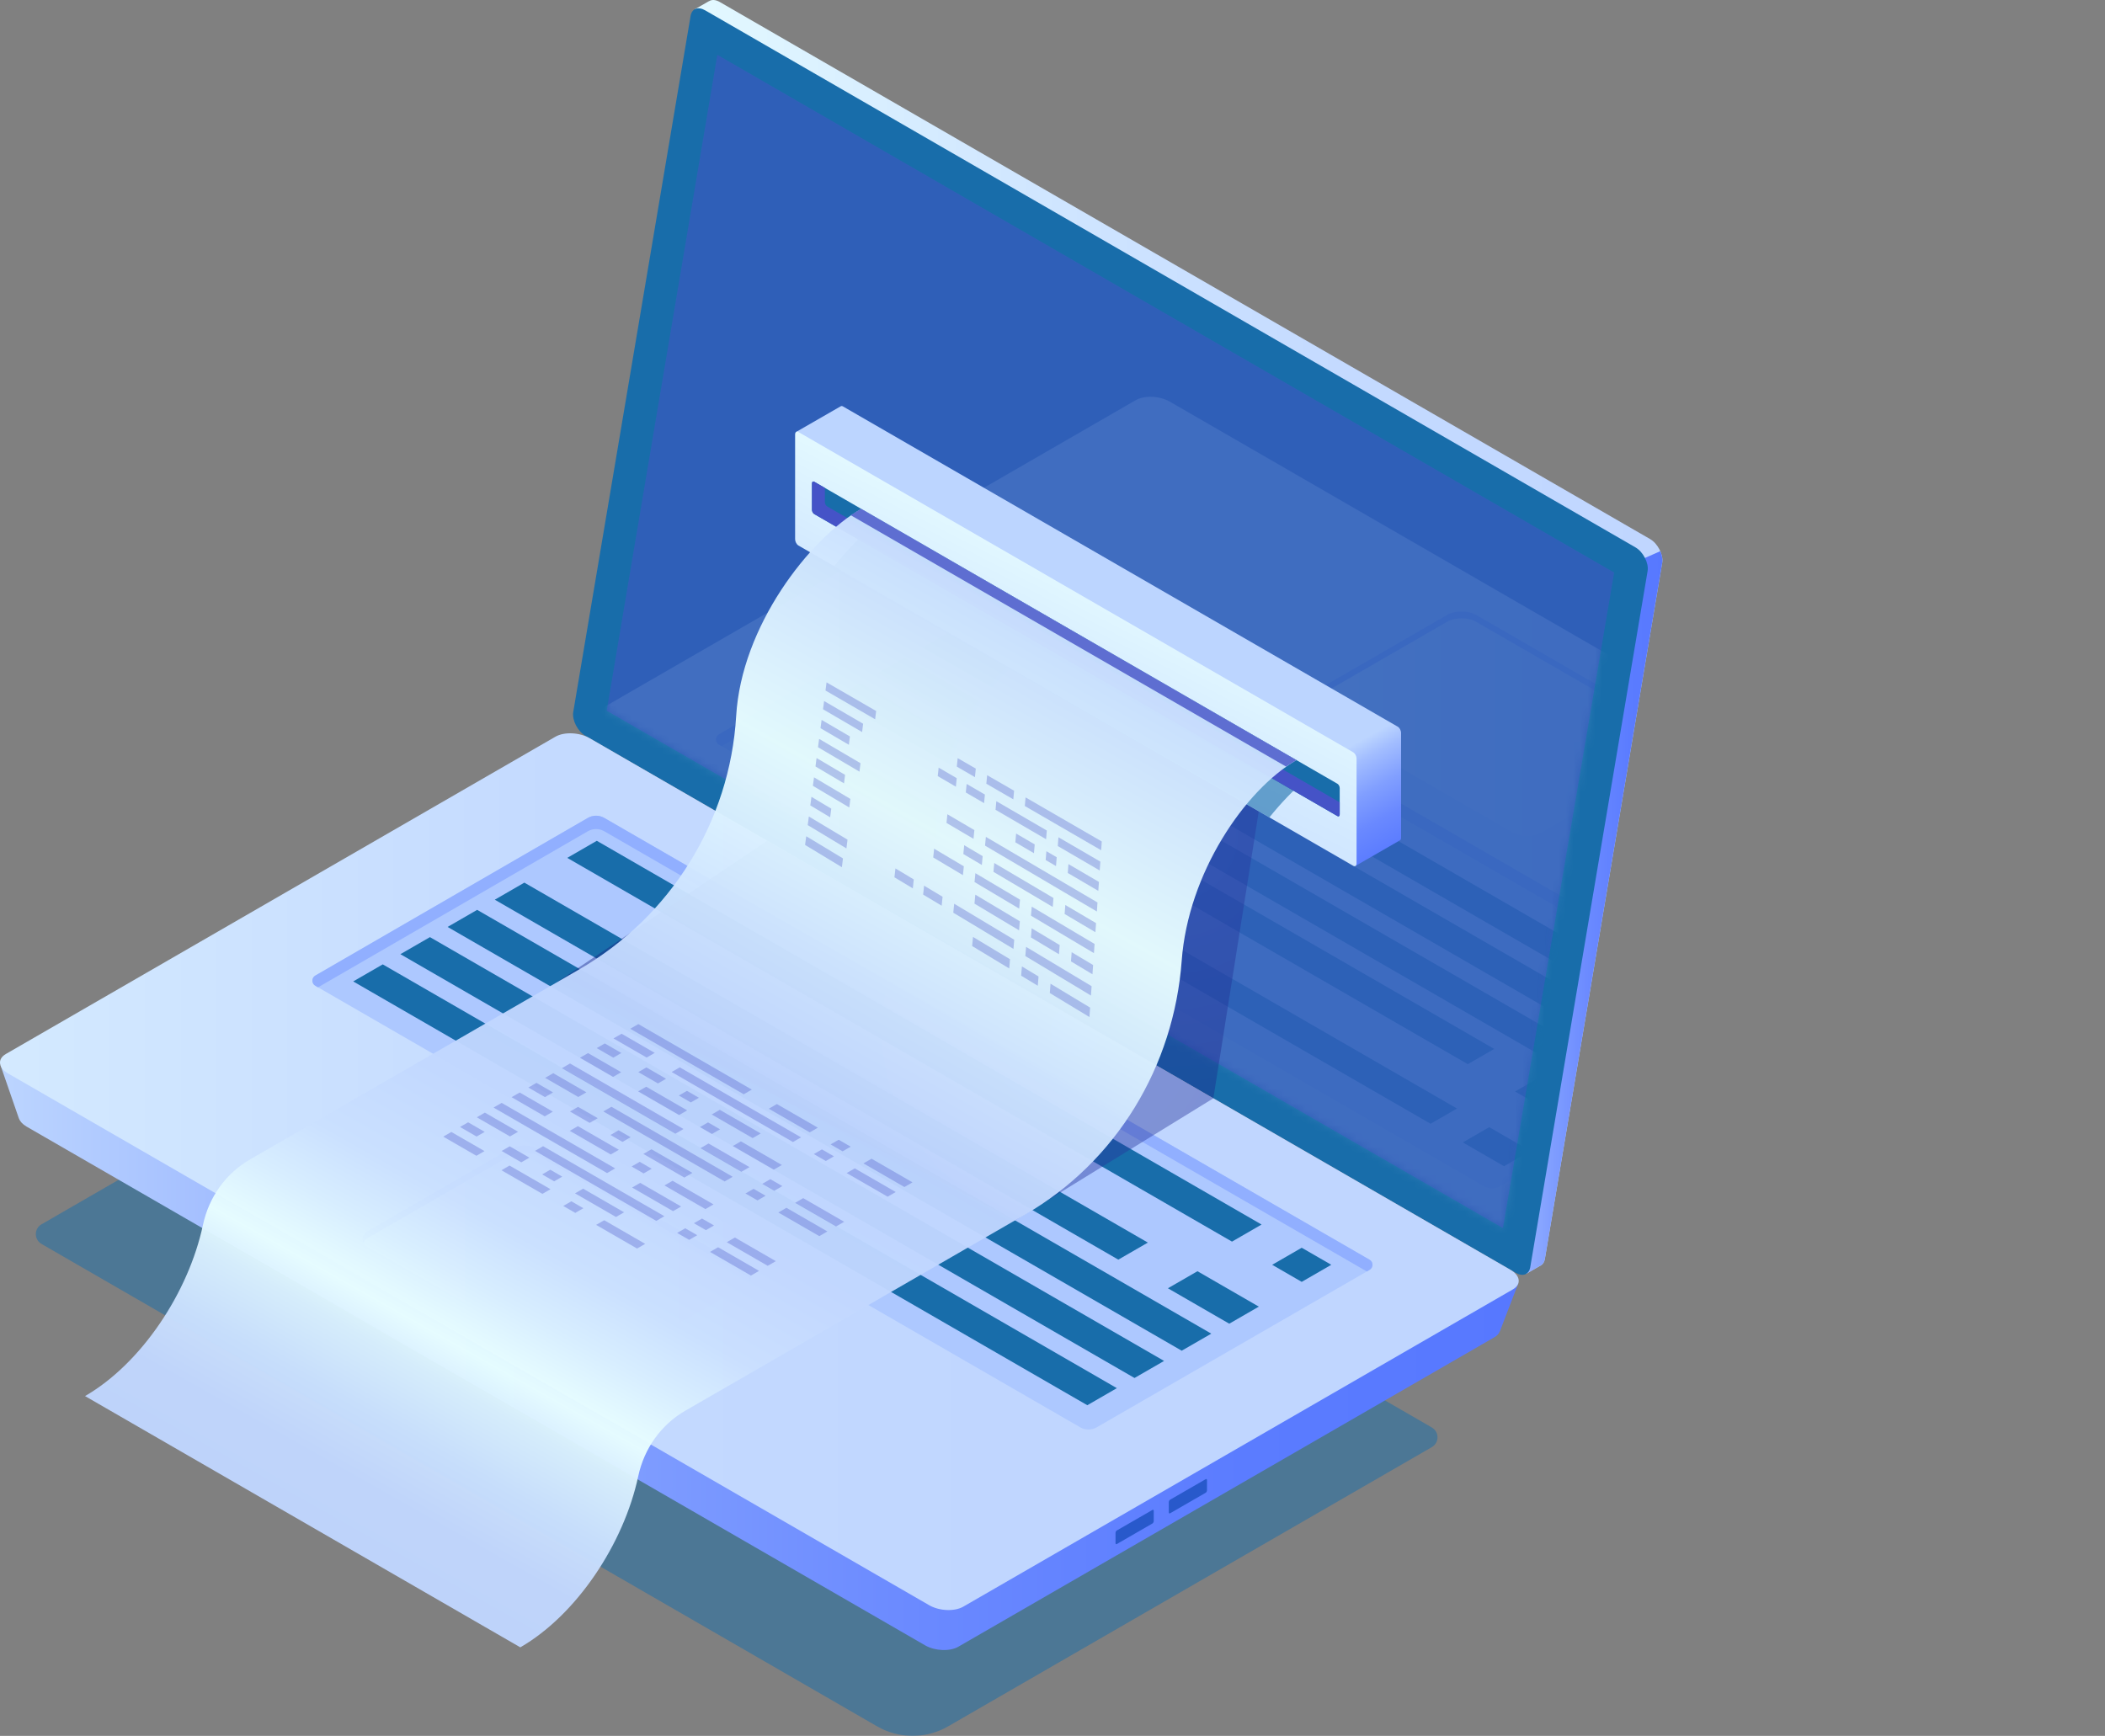 <svg width="291" height="240" viewBox="0 0 291 240" fill="none" xmlns="http://www.w3.org/2000/svg">
<rect x="0" y="0" width="291" height="240" fill="#808080" stroke="none"/>
<g clip-path="url(#clip0_527_9899)">
<g opacity="0.5">
<path d="M77.516 127.834L197.94 197.362C198.984 197.965 198.984 199.473 197.94 200.076L131.073 238.681C128.034 240.436 124.291 240.436 121.252 238.681L5.738 171.984C4.694 171.382 4.694 169.876 5.738 169.273L77.516 127.834Z" fill="#186DAA"/>
</g>
<path d="M81.263 97.298L97.357 1.82L96.064 1.275L98.008 0.16V0.173C98.381 -0.079 98.916 -0.064 99.503 0.276L228.119 74.533C229.176 75.143 229.975 76.707 229.789 77.799L213.568 174.036C213.482 174.538 213.235 174.871 212.89 175.015L210.986 176.114L210.658 174.339L210.766 174.372L82.93 100.564C81.873 99.954 81.073 98.39 81.26 97.298H81.263Z" fill="url(#paint0_linear_527_9899)"/>
<path d="M227.404 77.141L229.52 76.206C229.757 76.748 229.873 77.318 229.792 77.797L213.571 174.034C213.485 174.536 213.238 174.869 212.893 175.013L210.989 176.112L210.661 174.337L210.769 174.37L204.301 170.635L227.401 77.141H227.404Z" fill="url(#paint1_linear_527_9899)"/>
<path d="M80.915 101.719L209.531 175.976C210.525 176.549 211.374 176.218 211.548 175.189L227.769 78.952C227.956 77.857 227.156 76.294 226.1 75.686L97.484 1.429C96.49 0.857 95.64 1.187 95.466 2.216L79.245 98.454C79.059 99.548 79.858 101.112 80.915 101.719Z" fill="#186DAA"/>
<g opacity="0.51">
<path d="M99.165 7.578L223.141 79.157L207.768 169.791L83.875 98.263L99.165 7.578Z" fill="#4553C7"/>
</g>
<path d="M0.069 147.282L7.087 150.949L77.468 110.314C78.646 109.633 80.701 109.719 82.063 110.506L203.451 180.589C204.614 179.938 209.91 177.391 209.91 177.391L207.34 184.087C207.34 184.087 207.332 184.079 207.33 184.079C207.224 184.377 206.994 184.654 206.611 184.876L132.485 227.672C131.308 228.353 129.25 228.268 127.89 227.483L3.673 155.761C3.115 155.438 2.772 155.047 2.631 154.654L2.621 154.661L0.069 147.282Z" fill="url(#paint2_linear_527_9899)"/>
<path d="M1.153 148.436L128.46 221.938C129.854 222.743 131.96 222.831 133.168 222.133L209.137 178.272C210.345 177.576 210.194 176.358 208.799 175.553L81.492 102.051C80.098 101.246 77.992 101.158 76.784 101.856L0.815 145.72C-0.393 146.416 -0.239 147.634 1.153 148.438V148.436Z" fill="url(#paint3_linear_527_9899)"/>
<path d="M166.86 206.04V204.643C166.86 204.511 166.78 204.448 166.681 204.506L161.756 207.349C161.658 207.407 161.577 207.56 161.577 207.692V209.089C161.577 209.222 161.658 209.283 161.756 209.225L166.681 206.383C166.78 206.325 166.86 206.171 166.86 206.04Z" fill="#2859CB"/>
<path d="M159.496 210.292V208.895C159.496 208.764 159.415 208.701 159.317 208.759L154.391 211.601C154.293 211.659 154.212 211.813 154.212 211.944V213.341C154.212 213.475 154.293 213.535 154.391 213.477L159.317 210.635C159.415 210.577 159.496 210.423 159.496 210.292Z" fill="#2859CB"/>
<path d="M189.333 174.163L83.54 113.083C82.834 112.677 81.966 112.677 81.26 113.083L43.588 134.879C43.046 135.192 43.049 135.974 43.588 136.287L149.333 197.339C150.037 197.745 150.907 197.745 151.611 197.339L189.335 175.57C189.878 175.257 189.878 174.476 189.335 174.163H189.333Z" fill="#ADC8FF"/>
<path d="M189.332 175.572L188.954 175.791L83.54 114.931C82.833 114.525 81.966 114.525 81.26 114.931L43.966 136.508L43.588 136.289C43.046 135.976 43.046 135.194 43.588 134.881L81.26 113.085C81.966 112.676 82.833 112.676 83.54 113.085L189.332 174.165C189.875 174.477 189.875 175.259 189.332 175.572Z" fill="#91AFFF"/>
<path d="M78.418 118.608L170.313 171.663L174.401 169.303L82.504 116.247L78.418 118.608Z" fill="#186DAA"/>
<path d="M68.402 124.391L154.598 174.156L158.683 171.798L72.488 122.031L68.402 124.391Z" fill="#186DAA"/>
<path d="M61.876 128.156L163.362 186.747L167.45 184.389L65.964 125.796L61.876 128.156Z" fill="#186DAA"/>
<path d="M55.351 131.924L156.837 190.518L160.925 188.16L59.437 129.566L55.351 131.924Z" fill="#186DAA"/>
<path d="M48.827 135.691L150.312 194.284L154.398 191.924L52.912 133.333L48.827 135.691Z" fill="#186DAA"/>
<path d="M175.867 174.869L179.952 177.229L184.04 174.869L179.952 172.511L175.867 174.869Z" fill="#186DAA"/>
<path d="M161.455 178.115L169.936 183.012L174.021 180.652L165.54 175.757L161.455 178.115Z" fill="#186DAA"/>
<path d="M79.466 188.946L50.941 172.476C49.827 171.833 49.827 170.789 50.941 170.146L70.448 158.883C71.563 158.24 73.371 158.24 74.486 158.883L103.011 175.353C104.125 175.996 104.125 177.04 103.011 177.683L83.504 188.946C82.389 189.589 80.581 189.589 79.466 188.946Z" fill="url(#paint4_linear_527_9899)"/>
<path d="M103.012 176.307L74.487 159.836C73.373 159.193 71.564 159.193 70.45 159.836L50.943 171.099C50.6 171.298 50.373 171.535 50.242 171.787C49.947 171.225 50.171 170.589 50.943 170.146L70.45 158.883C71.564 158.24 73.373 158.24 74.487 158.883L103.012 175.353C103.784 175.797 104.008 176.433 103.713 176.995C103.582 176.743 103.358 176.506 103.012 176.307Z" fill="#91AFFF"/>
<g opacity="0.11">
<mask id="mask0_527_9899" style="mask-type:luminance" maskUnits="userSpaceOnUse" x="83" y="7" width="141" height="163">
<path d="M99.166 7.577L223.141 79.155L207.768 169.789L83.876 98.261L99.166 7.577Z" fill="white"/>
</mask>
<g mask="url(#mask0_527_9899)">
<path d="M81.365 101.908L208.672 175.411C210.067 176.216 212.173 176.304 213.381 175.605L289.35 131.745C290.558 131.049 290.406 129.831 289.012 129.026L161.705 55.523C160.31 54.719 158.204 54.631 156.996 55.329L81.027 99.19C79.819 99.886 79.973 101.104 81.365 101.908Z" fill="url(#paint5_linear_527_9899)"/>
<path d="M209.053 115.083L180.528 98.613C179.413 97.97 179.413 96.925 180.528 96.282L200.035 85.02C201.149 84.377 202.958 84.377 204.072 85.02L232.597 101.49C233.712 102.133 233.712 103.177 232.597 103.82L213.09 115.083C211.976 115.726 210.168 115.726 209.053 115.083Z" fill="url(#paint6_linear_527_9899)"/>
<path d="M232.598 102.443L204.073 85.973C202.958 85.33 201.15 85.33 200.035 85.973L180.528 97.236C180.185 97.435 179.958 97.672 179.827 97.924C179.532 97.362 179.757 96.726 180.528 96.282L200.035 85.02C201.15 84.377 202.958 84.377 204.073 85.02L232.598 101.49C233.369 101.934 233.594 102.569 233.299 103.132C233.168 102.88 232.943 102.643 232.598 102.443Z" fill="#91AFFF"/>
<path d="M245.137 140.817L139.344 79.737C138.638 79.331 137.771 79.331 137.064 79.737L99.392 101.534C98.85 101.846 98.853 102.628 99.392 102.941L205.138 163.993C205.841 164.399 206.711 164.399 207.415 163.993L245.14 142.224C245.682 141.911 245.682 141.13 245.14 140.817H245.137Z" fill="#ADC8FF"/>
<path d="M245.135 142.224L244.757 142.444L139.342 81.583C138.636 81.177 137.769 81.177 137.062 81.583L99.769 103.16L99.391 102.941C98.848 102.628 98.848 101.846 99.391 101.534L137.062 79.737C137.769 79.329 138.636 79.329 139.342 79.737L245.135 140.817C245.677 141.13 245.677 141.912 245.135 142.224Z" fill="#91AFFF"/>
<path d="M109.251 100.052L201.414 153.264L197.764 155.369L105.6 102.16L109.251 100.052Z" fill="#186DAA"/>
<path d="M118.961 94.447L206.563 145.023L202.912 147.129L115.312 96.553L118.961 94.447Z" fill="#186DAA"/>
<path d="M213.103 148.8L221.286 153.524L217.635 155.632L209.454 150.908L213.103 148.8Z" fill="#186DAA"/>
<path d="M205.877 155.84L211.574 159.128L207.923 161.237L202.226 157.948L205.877 155.84Z" fill="#186DAA"/>
<path d="M125.046 90.936L227.369 150.012L223.72 152.12L121.395 93.042L125.046 90.936Z" fill="#186DAA"/>
<path d="M131.131 87.423L233.454 146.498L229.802 148.606L127.479 89.528L131.131 87.423Z" fill="#186DAA"/>
<path d="M137.217 83.905L239.539 142.983L235.888 145.091L133.565 86.013L137.217 83.905Z" fill="#186DAA"/>
</g>
</g>
<path opacity="0.42" d="M140.313 168.726L167.738 151.85L106.076 116.248L76.976 135.808L140.313 168.726Z" fill="url(#paint7_radial_527_9899)"/>
<path opacity="0.42" d="M167.738 151.847L174.02 112.162L116.156 78.969V121.985L167.738 151.847Z" fill="url(#paint8_radial_527_9899)"/>
<path d="M110.099 59.696L116.222 56.171V56.176C116.303 56.123 116.409 56.12 116.527 56.188L193.236 100.475C193.485 100.619 193.689 101.007 193.689 101.34V115.821C193.689 115.982 193.642 116.098 193.563 116.161L193.558 116.166C193.553 116.171 193.546 116.174 193.541 116.176L187.357 119.737L187.309 112.741L116.527 71.874C116.278 71.731 116.073 71.342 116.073 71.007V66.036L110.099 59.691V59.696Z" fill="url(#paint9_linear_527_9899)"/>
<path d="M110.372 75.419L187.08 119.706C187.33 119.85 187.534 119.696 187.534 119.363V104.882C187.534 104.549 187.33 104.161 187.08 104.015L110.372 59.728C110.123 59.584 109.918 59.738 109.918 60.071V74.552C109.918 74.884 110.123 75.273 110.372 75.419Z" fill="url(#paint10_linear_527_9899)"/>
<path opacity="0.6" d="M120.954 72.487L180.683 107.607C178.837 109.196 177.089 111.016 175.485 113.011L115.315 78.272C117.048 76.116 118.944 74.162 120.954 72.487Z" fill="#186DAA"/>
<path d="M112.561 71.07L184.894 112.83C185.065 112.929 185.204 112.825 185.204 112.596V108.957C185.204 108.727 185.065 108.462 184.894 108.364L112.561 66.604C112.39 66.506 112.251 66.609 112.251 66.839V70.478C112.251 70.707 112.39 70.972 112.561 71.07Z" fill="#186DAA"/>
<path d="M112.561 66.605L114.032 67.454V69.419C114.032 69.646 114.17 69.913 114.342 70.012L185.202 110.924V112.599C185.202 112.828 185.063 112.932 184.891 112.833L112.559 71.073C112.387 70.975 112.249 70.71 112.249 70.481V66.842C112.249 66.615 112.387 66.509 112.559 66.607L112.561 66.605Z" fill="#4553C7"/>
<path opacity="0.96" d="M71.93 227.759L11.755 193.018C19.518 188.537 26.062 178.726 28.059 169.348C28.869 165.547 31.197 162.243 34.563 160.302L80.035 134.051C92.7 126.74 100.911 113.576 101.771 98.977C102.498 86.65 111.816 74.53 119.049 70.353L179.224 105.095C172.099 109.208 164.254 120.705 163.361 132.823C162.284 147.42 154.345 160.632 141.668 167.95L94.738 195.043C91.371 196.987 89.046 200.288 88.234 204.089C86.234 213.47 79.692 223.278 71.93 227.759Z" fill="url(#paint11_linear_527_9899)"/>
<path opacity="0.8" d="M119.046 70.349L179.221 105.09C178.739 105.367 178.262 105.67 177.788 105.983H177.783L117.616 71.239C118.088 70.926 118.564 70.626 119.046 70.349Z" fill="#4553C7"/>
<g opacity="0.32">
<path d="M141.675 111.44L152.227 117.556L152.313 116.34L141.779 110.247L141.675 111.44Z" fill="#4553C7"/>
<path d="M136.354 108.355L140.084 110.516L140.19 109.328L136.467 107.177L136.354 108.355Z" fill="#4553C7"/>
<path d="M132.273 105.991L134.78 107.447L134.896 106.269L132.392 104.821L132.273 105.991Z" fill="#4553C7"/>
<path d="M146.229 116.973L152.029 120.353L152.118 119.127L146.325 115.758L146.229 116.973Z" fill="#4553C7"/>
<path d="M137.625 111.961L144.615 116.034L144.714 114.824L137.735 110.768L137.625 111.961Z" fill="#4553C7"/>
<path d="M133.514 109.569L136.041 111.041L136.155 109.851L133.633 108.386L133.514 109.569Z" fill="#4553C7"/>
<path d="M129.636 107.307L132.142 108.767L132.261 107.587L129.762 106.131L129.636 107.307Z" fill="#4553C7"/>
<path d="M147.611 120.697L151.833 123.171L151.919 121.933L147.705 119.469L147.611 120.697Z" fill="#4553C7"/>
<path d="M144.555 118.907L145.985 119.744L146.081 118.521L144.656 117.687L144.555 118.907Z" fill="#4553C7"/>
<path d="M140.363 116.457L142.938 117.965L143.042 116.747L140.472 115.247L140.363 116.457Z" fill="#4553C7"/>
<path d="M136.175 116.916L151.634 126.022L151.72 124.774L136.289 115.705L136.175 116.916Z" fill="#4553C7"/>
<path d="M130.846 113.776L134.581 115.975L134.697 114.767L130.969 112.578L130.846 113.776Z" fill="#4553C7"/>
<path d="M147.175 126.368L151.432 128.887L151.52 127.628L147.271 125.119L147.175 126.368Z" fill="#4553C7"/>
<path d="M137.335 120.54L145.536 125.397L145.634 124.152L137.448 119.317L137.335 120.54Z" fill="#4553C7"/>
<path d="M133.174 118.074L135.732 119.59L135.848 118.369L133.293 116.859L133.174 118.074Z" fill="#4553C7"/>
<path d="M142.524 126.599L151.227 131.781L151.318 130.51L142.63 125.35L142.524 126.599Z" fill="#4553C7"/>
<path d="M134.722 121.953L140.895 125.628L141.004 124.384L134.84 120.725L134.722 121.953Z" fill="#4553C7"/>
<path d="M129.01 118.551L133.12 121L133.241 119.775L129.136 117.336L129.01 118.551Z" fill="#4553C7"/>
<path d="M148.055 132.925L151.023 134.703L151.114 133.422L148.148 131.651L148.055 132.925Z" fill="#4553C7"/>
<path d="M142.514 129.607L146.395 131.932L146.493 130.661L142.62 128.348L142.514 129.607Z" fill="#4553C7"/>
<path d="M134.711 124.935L140.877 128.625L140.983 127.371L134.83 123.694L134.711 124.935Z" fill="#4553C7"/>
<path d="M141.743 132.18L150.816 137.642L150.907 136.351L141.849 130.911L141.743 132.18Z" fill="#4553C7"/>
<path d="M131.784 126.189L140.101 131.195L140.209 129.929L131.91 124.946L131.784 126.189Z" fill="#4553C7"/>
<path d="M127.616 123.682L130.178 125.222L130.304 123.984L127.747 122.448L127.616 123.682Z" fill="#4553C7"/>
<path d="M123.648 121.294L126.19 122.825L126.324 121.594L123.787 120.071L123.648 121.294Z" fill="#4553C7"/>
<path d="M145.127 137.296L150.607 140.612L150.7 139.309L145.228 136.005L145.127 137.296Z" fill="#4553C7"/>
<path d="M120.982 99.449L114.118 95.469L114.266 94.342L121.121 98.304L120.982 99.449Z" fill="#4553C7"/>
<path d="M119.179 101.212L113.775 98.062L113.926 96.925L119.321 100.062L119.179 101.212Z" fill="#4553C7"/>
<path d="M117.349 102.974L113.43 100.679L113.581 99.532L117.495 101.819L117.349 102.974Z" fill="#4553C7"/>
<path d="M118.814 106.687L113.082 103.311L113.235 102.156L118.958 105.517L118.814 106.687Z" fill="#4553C7"/>
<path d="M116.678 108.307L112.731 105.97L112.885 104.804L116.826 107.132L116.678 108.307Z" fill="#4553C7"/>
<path d="M117.406 111.643L112.375 108.647L112.531 107.472L117.555 110.455L117.406 111.643Z" fill="#4553C7"/>
<path d="M114.763 112.997L112.02 111.355L112.176 110.17L114.915 111.806L114.763 112.997Z" fill="#4553C7"/>
<path d="M117.014 117.301L111.66 114.078L111.816 112.883L117.162 116.091L117.014 117.301Z" fill="#4553C7"/>
<path d="M116.385 119.901L111.296 116.822L111.455 115.616L116.534 118.683L116.385 119.901Z" fill="#4553C7"/>
<path d="M141.163 134.896L143.466 136.291L143.571 135.004L141.272 133.617L141.163 134.896Z" fill="#4553C7"/>
<path d="M134.391 130.8L139.516 133.901L139.627 132.625L134.512 129.539L134.391 130.8Z" fill="#4553C7"/>
</g>
<g opacity="0.32">
<path d="M102.815 151.292L87.126 142.234L88.246 141.586L103.934 150.647L102.815 151.292Z" fill="#4553C7"/>
<path d="M111.939 156.56L106.275 153.289L107.397 152.644L113.059 155.912L111.939 156.56Z" fill="#4553C7"/>
<path d="M116.481 159.184L114.821 158.225L115.941 157.577L117.6 158.536L116.481 159.184Z" fill="#4553C7"/>
<path d="M125.028 164.117L119.364 160.849L120.486 160.201L126.148 163.469L125.028 164.117Z" fill="#4553C7"/>
<path d="M89.392 146.216L84.807 143.57L85.929 142.922L90.512 145.57L89.392 146.216Z" fill="#4553C7"/>
<path d="M109.619 157.895L92.851 148.216L93.973 147.567L110.739 157.249L109.619 157.895Z" fill="#4553C7"/>
<path d="M114.164 160.517L112.504 159.559L113.624 158.914L115.284 159.872L114.164 160.517Z" fill="#4553C7"/>
<path d="M122.708 165.454L117.046 162.185L118.166 161.537L123.83 164.806L122.708 165.454Z" fill="#4553C7"/>
<path d="M84.782 146.232L82.489 144.911L83.609 144.263L85.901 145.587L84.782 146.232Z" fill="#4553C7"/>
<path d="M90.959 149.796L88.241 148.227L89.36 147.579L92.079 149.148L90.959 149.796Z" fill="#4553C7"/>
<path d="M95.501 152.422L93.842 151.464L94.964 150.818L96.623 151.774L95.501 152.422Z" fill="#4553C7"/>
<path d="M104.048 157.354L98.387 154.086L99.506 153.44L105.168 156.709L104.048 157.354Z" fill="#4553C7"/>
<path d="M84.756 148.892L80.171 146.244L81.291 145.598L85.876 148.243L84.756 148.892Z" fill="#4553C7"/>
<path d="M93.877 154.162L88.216 150.894L89.335 150.248L94.997 153.517L93.877 154.162Z" fill="#4553C7"/>
<path d="M98.42 156.784L96.76 155.826L97.882 155.18L99.542 156.139L98.42 156.784Z" fill="#4553C7"/>
<path d="M106.966 161.717L101.304 158.449L102.424 157.801L108.086 161.069L106.966 161.717Z" fill="#4553C7"/>
<path d="M93.368 156.744L77.677 147.686L78.799 147.037L94.488 156.096L93.368 156.744Z" fill="#4553C7"/>
<path d="M102.49 162.011L96.829 158.742L97.948 158.097L103.612 161.365L102.49 162.011Z" fill="#4553C7"/>
<path d="M107.034 164.635L105.375 163.677L106.495 163.029L108.154 163.987L107.034 164.635Z" fill="#4553C7"/>
<path d="M115.579 169.569L109.917 166.301L111.037 165.652L116.701 168.921L115.579 169.569Z" fill="#4553C7"/>
<path d="M79.944 151.667L75.359 149.022L76.479 148.374L81.064 151.022L79.944 151.667Z" fill="#4553C7"/>
<path d="M100.173 163.346L83.405 153.667L84.525 153.019L101.292 162.701L100.173 163.346Z" fill="#4553C7"/>
<path d="M104.715 165.969L103.055 165.011L104.177 164.365L105.837 165.323L104.715 165.969Z" fill="#4553C7"/>
<path d="M113.261 170.905L107.599 167.637L108.719 166.989L114.38 170.257L113.261 170.905Z" fill="#4553C7"/>
<path d="M75.335 151.684L73.043 150.36L74.163 149.714L76.455 151.038L75.335 151.684Z" fill="#4553C7"/>
<path d="M81.513 155.248L78.794 153.676L79.914 153.031L82.633 154.599L81.513 155.248Z" fill="#4553C7"/>
<path d="M86.054 157.876L84.395 156.918L85.515 156.27L87.174 157.228L86.054 157.876Z" fill="#4553C7"/>
<path d="M94.602 162.809L88.94 159.541L90.06 158.895L95.721 162.164L94.602 162.809Z" fill="#4553C7"/>
<path d="M75.307 154.343L70.722 151.695L71.844 151.05L76.427 153.695L75.307 154.343Z" fill="#4553C7"/>
<path d="M84.43 159.614L78.766 156.346L79.888 155.7L85.55 158.968L84.43 159.614Z" fill="#4553C7"/>
<path d="M88.973 162.236L87.314 161.278L88.433 160.632L90.093 161.59L88.973 162.236Z" fill="#4553C7"/>
<path d="M97.519 167.167L91.858 163.899L92.978 163.251L98.639 166.519L97.519 167.167Z" fill="#4553C7"/>
<path d="M83.921 162.188L68.23 153.13L69.35 152.482L85.041 161.54L83.921 162.188Z" fill="#4553C7"/>
<path d="M93.043 167.455L87.381 164.187L88.501 163.541L94.163 166.809L93.043 167.455Z" fill="#4553C7"/>
<path d="M97.585 170.08L95.925 169.121L97.047 168.473L98.707 169.431L97.585 170.08Z" fill="#4553C7"/>
<path d="M106.131 175.013L100.47 171.745L101.589 171.097L107.251 174.365L106.131 175.013Z" fill="#4553C7"/>
<path d="M70.497 157.121L65.913 154.475L67.032 153.827L71.617 156.475L70.497 157.121Z" fill="#4553C7"/>
<path d="M90.725 168.799L73.957 159.118L75.077 158.472L91.845 168.154L90.725 168.799Z" fill="#4553C7"/>
<path d="M95.267 171.422L93.608 170.464L94.728 169.818L96.387 170.777L95.267 171.422Z" fill="#4553C7"/>
<path d="M103.813 176.359L98.151 173.088L99.271 172.442L104.933 175.71L103.813 176.359Z" fill="#4553C7"/>
<path d="M65.885 157.137L63.592 155.813L64.715 155.168L67.007 156.492L65.885 157.137Z" fill="#4553C7"/>
<path d="M72.062 160.703L69.344 159.131L70.466 158.486L73.185 160.054L72.062 160.703Z" fill="#4553C7"/>
<path d="M76.608 163.33L74.949 162.371L76.068 161.723L77.728 162.682L76.608 163.33Z" fill="#4553C7"/>
<path d="M85.152 168.258L79.49 164.99L80.612 164.342L86.274 167.613L85.152 168.258Z" fill="#4553C7"/>
<path d="M65.859 159.797L61.274 157.149L62.394 156.503L66.979 159.148L65.859 159.797Z" fill="#4553C7"/>
<path d="M74.981 165.063L69.319 161.795L70.439 161.147L76.103 164.418L74.981 165.063Z" fill="#4553C7"/>
<path d="M79.526 167.693L77.866 166.734L78.986 166.089L80.645 167.047L79.526 167.693Z" fill="#4553C7"/>
<path d="M88.07 172.622L82.408 169.351L83.528 168.706L89.192 171.974L88.07 172.622Z" fill="#4553C7"/>
</g>
</g>
<defs>
<linearGradient id="paint0_linear_527_9899" x1="229.817" y1="88.055" x2="81.237" y2="88.055" gradientUnits="userSpaceOnUse">
<stop stop-color="#C0D6FF"/>
<stop offset="0.3" stop-color="#C4DAFF"/>
<stop offset="0.65" stop-color="#D3E9FF"/>
<stop offset="1" stop-color="#E9FFFF"/>
</linearGradient>
<linearGradient id="paint1_linear_527_9899" x1="229.817" y1="126.162" x2="204.303" y2="126.162" gradientUnits="userSpaceOnUse">
<stop stop-color="#5778FF"/>
<stop offset="0.18" stop-color="#5B7CFF"/>
<stop offset="0.39" stop-color="#6A89FF"/>
<stop offset="0.61" stop-color="#819FFF"/>
<stop offset="0.85" stop-color="#A2BDFF"/>
<stop offset="1" stop-color="#BCD5FF"/>
</linearGradient>
<linearGradient id="paint2_linear_527_9899" x1="209.912" y1="168.991" x2="0.069" y2="168.991" gradientUnits="userSpaceOnUse">
<stop stop-color="#5778FF"/>
<stop offset="0.18" stop-color="#5B7CFF"/>
<stop offset="0.39" stop-color="#6A89FF"/>
<stop offset="0.61" stop-color="#819FFF"/>
<stop offset="0.85" stop-color="#A2BDFF"/>
<stop offset="1" stop-color="#BCD5FF"/>
</linearGradient>
<linearGradient id="paint3_linear_527_9899" x1="139.402" y1="161.996" x2="-70.549" y2="161.996" gradientUnits="userSpaceOnUse">
<stop stop-color="#C0D6FF"/>
<stop offset="0.3" stop-color="#C4DAFF"/>
<stop offset="0.65" stop-color="#D3E9FF"/>
<stop offset="1" stop-color="#E9FFFF"/>
</linearGradient>
<linearGradient id="paint4_linear_527_9899" x1="103.848" y1="173.916" x2="50.104" y2="173.916" gradientUnits="userSpaceOnUse">
<stop stop-color="#C0D6FF"/>
<stop offset="0.3" stop-color="#C4DAFF"/>
<stop offset="0.65" stop-color="#D3E9FF"/>
<stop offset="1" stop-color="#E9FFFF"/>
</linearGradient>
<linearGradient id="paint5_linear_527_9899" x1="219.617" y1="115.466" x2="9.663" y2="115.466" gradientUnits="userSpaceOnUse">
<stop stop-color="#C0D6FF"/>
<stop offset="0.3" stop-color="#C4DAFF"/>
<stop offset="0.65" stop-color="#D3E9FF"/>
<stop offset="1" stop-color="#E9FFFF"/>
</linearGradient>
<linearGradient id="paint6_linear_527_9899" x1="233.434" y1="100.053" x2="179.693" y2="100.053" gradientUnits="userSpaceOnUse">
<stop stop-color="#C0D6FF"/>
<stop offset="0.3" stop-color="#C4DAFF"/>
<stop offset="0.65" stop-color="#D3E9FF"/>
<stop offset="1" stop-color="#E9FFFF"/>
</linearGradient>
<radialGradient id="paint7_radial_527_9899" cx="0" cy="0" r="1" gradientUnits="userSpaceOnUse" gradientTransform="translate(148.756 142.486) rotate(180) scale(60.19 60.19)">
<stop stop-color="#2B3AA5"/>
<stop offset="1" stop-color="#182484"/>
</radialGradient>
<radialGradient id="paint8_radial_527_9899" cx="0" cy="0" r="1" gradientUnits="userSpaceOnUse" gradientTransform="translate(161.92 115.408) rotate(-180) scale(46.072 46.072)">
<stop stop-color="#2B3AA5"/>
<stop offset="1" stop-color="#182484"/>
</radialGradient>
<linearGradient id="paint9_linear_527_9899" x1="178.505" y1="128.715" x2="137.921" y2="55.639" gradientUnits="userSpaceOnUse">
<stop stop-color="#5778FF"/>
<stop offset="0.04" stop-color="#5B7CFF"/>
<stop offset="0.09" stop-color="#6A89FF"/>
<stop offset="0.14" stop-color="#819FFF"/>
<stop offset="0.19" stop-color="#A2BDFF"/>
<stop offset="0.22" stop-color="#BCD5FF"/>
</linearGradient>
<linearGradient id="paint10_linear_527_9899" x1="128.648" y1="128.971" x2="155.66" y2="76.166" gradientUnits="userSpaceOnUse">
<stop stop-color="#C0D6FF"/>
<stop offset="0.3" stop-color="#C4DAFF"/>
<stop offset="0.65" stop-color="#D3E9FF"/>
<stop offset="1" stop-color="#E9FFFF"/>
</linearGradient>
<linearGradient id="paint11_linear_527_9899" x1="55.639" y1="223.898" x2="141.491" y2="71.776" gradientUnits="userSpaceOnUse">
<stop stop-color="#C0D6FF"/>
<stop offset="0.08" stop-color="#C2D8FF"/>
<stop offset="0.13" stop-color="#CCE2FF"/>
<stop offset="0.18" stop-color="#DBF1FF"/>
<stop offset="0.21" stop-color="#E9FFFF"/>
<stop offset="0.26" stop-color="#D8EEFF"/>
<stop offset="0.31" stop-color="#CAE0FF"/>
<stop offset="0.39" stop-color="#C2D8FF"/>
<stop offset="0.51" stop-color="#C0D6FF"/>
<stop offset="0.62" stop-color="#D0E6FF"/>
<stop offset="0.75" stop-color="#E9FFFF"/>
<stop offset="1" stop-color="#C0D6FF"/>
</linearGradient>
<clipPath id="clip0_527_9899">
<rect width="290.168" height="240" fill="white"/>
</clipPath>
</defs>
</svg>
